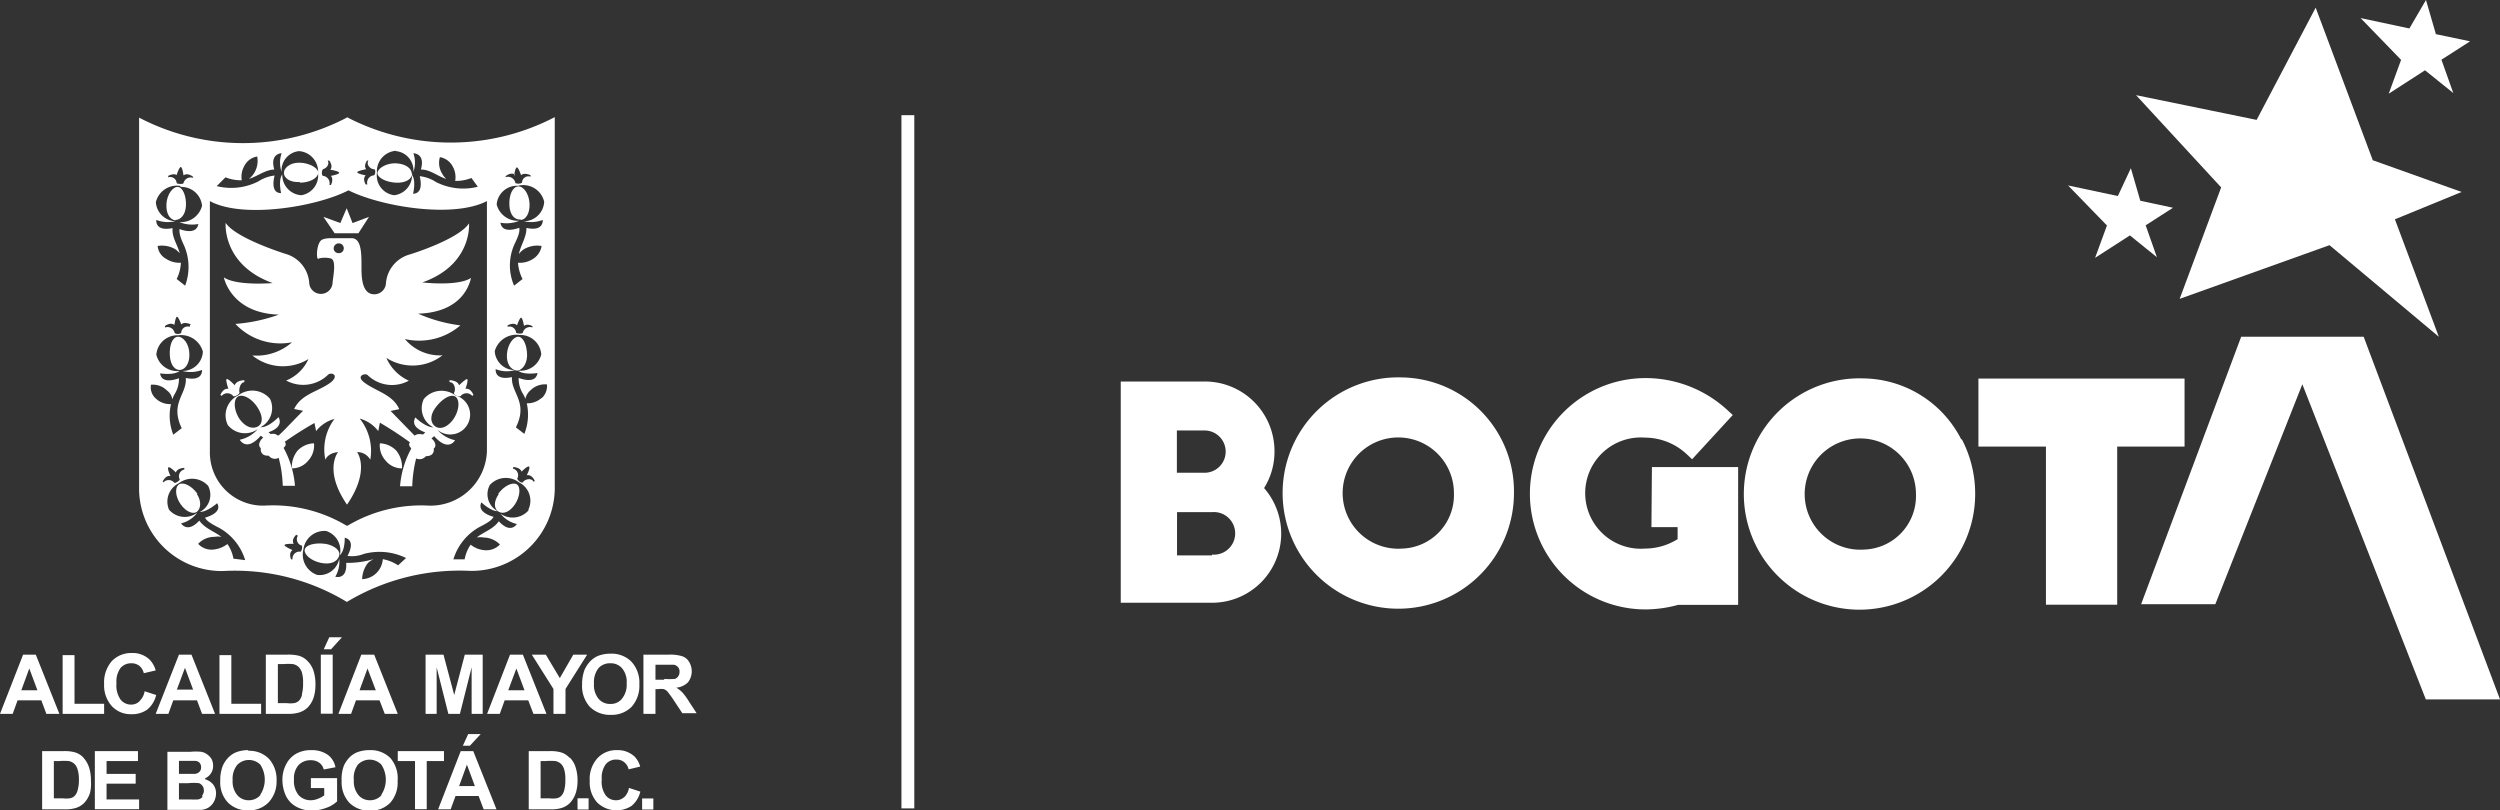 <svg xmlns="http://www.w3.org/2000/svg" viewBox="0 0 153.67 49.81"><rect x="0" y="0" width="153.67" height="49.81" fill="#333333" stroke="none"/><defs><style>.cls-1{fill:#fff;}</style></defs><title>logo bogotáRecurso 1</title><g id="Capa_2" data-name="Capa 2"><g id="Capa_1-2" data-name="Capa 1"><path class="cls-1" d="M3.65,43.88,2.2,40.24H1.42L0,43.88H.78l.3-.83H2.54l.31.83ZM1.31,42.43l.49-1.34.5,1.34Z"/><polygon class="cls-1" points="6.4 43.26 4.58 43.26 4.58 40.27 3.85 40.27 3.85 43.88 6.4 43.88 6.4 43.26"/><path class="cls-1" d="M8.56,43.12a.72.72,0,0,1-.51.19A.81.81,0,0,1,7.41,43a1.5,1.5,0,0,1-.25-1,1.39,1.39,0,0,1,.25-.94.85.85,0,0,1,.66-.29.79.79,0,0,1,.5.16.86.86,0,0,1,.27.45l.73-.17a1.54,1.54,0,0,0-.38-.67,1.49,1.49,0,0,0-1.08-.4,1.65,1.65,0,0,0-1.24.5,2,2,0,0,0-.47,1.41,1.9,1.9,0,0,0,.47,1.35,1.57,1.57,0,0,0,1.19.5,1.6,1.6,0,0,0,1-.29,1.65,1.65,0,0,0,.54-.89l-.71-.23a1.06,1.06,0,0,1-.3.59"/><path class="cls-1" d="M10.65,43.05h1.46l.31.83h.8l-1.45-3.64H11L9.57,43.88h.78Zm.72-2,.5,1.34h-1Z"/><polygon class="cls-1" points="16.05 43.26 14.22 43.26 14.22 40.27 13.49 40.27 13.49 43.88 16.05 43.88 16.05 43.26"/><path class="cls-1" d="M18.38,40.31a2.5,2.5,0,0,0-.7-.07H16.34v3.64h1.38a2.25,2.25,0,0,0,.65-.08,1.36,1.36,0,0,0,.52-.29,1.58,1.58,0,0,0,.39-.64,2.57,2.57,0,0,0,.11-.78,2.7,2.7,0,0,0-.12-.86,1.48,1.48,0,0,0-.35-.58,1.19,1.19,0,0,0-.54-.34m.18,2.42a.82.82,0,0,1-.19.35.6.6,0,0,1-.3.14,1.59,1.59,0,0,1-.44,0h-.55v-2.4h.33a3.77,3.77,0,0,1,.6,0,.73.73,0,0,1,.34.17.93.93,0,0,1,.21.35,2.25,2.25,0,0,1,.07.65,2.45,2.45,0,0,1-.07.67"/><polygon class="cls-1" points="20.24 39.17 19.9 39.91 20.35 39.91 21.02 39.17 20.24 39.17"/><rect class="cls-1" x="19.72" y="40.24" width="0.73" height="3.63"/><path class="cls-1" d="M22.21,40.24,20.8,43.88h.78l.3-.83h1.45l.32.83h.8L23,40.24Zm-.11,2.19.49-1.34.51,1.34Z"/><polygon class="cls-1" points="29.67 40.24 28.57 40.24 27.92 42.72 27.26 40.24 26.16 40.24 26.16 43.88 26.84 43.88 26.84 41.02 27.56 43.88 28.27 43.88 28.99 41.02 28.99 43.88 29.67 43.88 29.67 40.24"/><path class="cls-1" d="M33.59,43.88l-1.45-3.64h-.79l-1.41,3.64h.78l.3-.83h1.45l.32.83Zm-2.35-1.45.5-1.34.5,1.34Z"/><polygon class="cls-1" points="32.69 40.24 34.02 42.35 34.02 43.88 34.76 43.88 34.76 42.35 36.09 40.24 35.24 40.24 34.41 41.68 33.55 40.24 32.69 40.24"/><path class="cls-1" d="M35.78,42.08a1.9,1.9,0,0,0,.47,1.36,1.74,1.74,0,0,0,1.3.5,1.71,1.71,0,0,0,1.28-.5,1.94,1.94,0,0,0,.47-1.38,1.9,1.9,0,0,0-.48-1.38,1.71,1.71,0,0,0-1.28-.5,2.14,2.14,0,0,0-.79.14,1.49,1.49,0,0,0-.47.33,1.92,1.92,0,0,0-.34.5,2.5,2.5,0,0,0-.16.93m1-1a.94.94,0,0,1,.74-.31.91.91,0,0,1,.72.31,1.31,1.31,0,0,1,.28.93,1.36,1.36,0,0,1-.29.94.87.87,0,0,1-.71.32.91.91,0,0,1-.73-.32,1.34,1.34,0,0,1-.28-.93,1.41,1.41,0,0,1,.27-.94"/><path class="cls-1" d="M42.38,43.17a4.29,4.29,0,0,0-.42-.59,1.83,1.83,0,0,0-.39-.31,1.18,1.18,0,0,0,.72-.33,1.11,1.11,0,0,0,.07-1.25.76.76,0,0,0-.42-.35,2.5,2.5,0,0,0-.85-.1H39.55v3.64h.74V42.36h.15a1.18,1.18,0,0,1,.37,0,.62.62,0,0,1,.22.15c.06.08.2.25.39.54l.52.79h.88Zm-1.55-1.39h-.54v-.92h1.1a.41.41,0,0,1,.38.44.46.46,0,0,1-.08.27.4.4,0,0,1-.2.16,3.74,3.74,0,0,1-.66,0"/><rect class="cls-1" x="35.5" y="49.07" width="0.68" height="0.69"/><path class="cls-1" d="M5.13,46.57a1.17,1.17,0,0,0-.54-.33,2.39,2.39,0,0,0-.68-.07H2.59v3.58H4a2.17,2.17,0,0,0,.64-.08,1.27,1.27,0,0,0,.51-.29,1.63,1.63,0,0,0,.38-.63A2.39,2.39,0,0,0,5.59,48a2.57,2.57,0,0,0-.12-.84,1.59,1.59,0,0,0-.34-.58m-.36,2a.76.76,0,0,1-.19.35.53.53,0,0,1-.29.14,1.54,1.54,0,0,1-.44,0H3.31V46.78h.33a3.71,3.71,0,0,1,.59,0,.73.73,0,0,1,.34.17.79.79,0,0,1,.2.35,2,2,0,0,1,.08.63,2.25,2.25,0,0,1-.08.65"/><polygon class="cls-1" points="6.55 48.17 8.34 48.17 8.34 47.57 6.55 47.57 6.55 46.78 8.48 46.78 8.48 46.17 5.83 46.17 5.83 49.74 8.55 49.74 8.55 49.14 6.55 49.14 6.55 48.17"/><path class="cls-1" d="M12.61,47.84a.83.83,0,0,0,.36-.31.82.82,0,0,0,.13-.46.87.87,0,0,0-.1-.42,1,1,0,0,0-.28-.29.81.81,0,0,0-.37-.15,3.34,3.34,0,0,0-.63,0H10.29v3.57h1.22c.45,0,.75,0,.87,0a1,1,0,0,0,.48-.17,1,1,0,0,0,.31-.37,1.12,1.12,0,0,0,.11-.47.89.89,0,0,0-.17-.54,1,1,0,0,0-.5-.33M11,46.77h1a.38.38,0,0,1,.27.12.4.4,0,0,1,.09.27.37.37,0,0,1-.1.28.46.46,0,0,1-.29.13H11ZM12.44,49a.51.51,0,0,1-.26.14,4.51,4.51,0,0,1-.5,0H11v-1h.59a2.94,2.94,0,0,1,.64,0,.47.47,0,0,1,.22.17.46.46,0,0,1,.08.27.45.45,0,0,1-.1.31"/><path class="cls-1" d="M15.26,46.11a2,2,0,0,0-.77.14,1.42,1.42,0,0,0-.46.32,1.76,1.76,0,0,0-.33.49,2.3,2.3,0,0,0-.16.92A1.81,1.81,0,0,0,14,49.32a1.68,1.68,0,0,0,1.26.49,1.65,1.65,0,0,0,1.26-.5A1.86,1.86,0,0,0,17,48a1.9,1.9,0,0,0-.47-1.36,1.68,1.68,0,0,0-1.27-.49M16,48.88a.94.94,0,0,1-.71.31.91.91,0,0,1-.71-.32,1.31,1.31,0,0,1-.28-.91,1.38,1.38,0,0,1,.27-.93A1,1,0,0,1,16,47a1.69,1.69,0,0,1,0,1.85"/><path class="cls-1" d="M19.11,48.44h.82v.45a1.59,1.59,0,0,1-.39.21,1.2,1.2,0,0,1-.45.09,1,1,0,0,1-.74-.32,1.38,1.38,0,0,1-.28-.95,1.24,1.24,0,0,1,.28-.89,1,1,0,0,1,.75-.3.86.86,0,0,1,.52.15.73.73,0,0,1,.28.42l.72-.14a1.23,1.23,0,0,0-.48-.77,1.69,1.69,0,0,0-1-.28,1.86,1.86,0,0,0-.86.18,1.52,1.52,0,0,0-.68.67,2,2,0,0,0-.24,1,2.35,2.35,0,0,0,.21.95,1.51,1.51,0,0,0,.63.67,1.92,1.92,0,0,0,1,.24,2.45,2.45,0,0,0,.87-.17,1.8,1.8,0,0,0,.65-.39V47.83H19.11Z"/><path class="cls-1" d="M22.7,46.11a2.07,2.07,0,0,0-.77.14,1.42,1.42,0,0,0-.46.32,1.76,1.76,0,0,0-.33.49A2.29,2.29,0,0,0,21,48a1.85,1.85,0,0,0,.47,1.34,1.72,1.72,0,0,0,1.27.49,1.65,1.65,0,0,0,1.26-.5A1.86,1.86,0,0,0,24.44,48,1.9,1.9,0,0,0,24,46.6a1.7,1.7,0,0,0-1.27-.49m.72,2.77a.94.94,0,0,1-.71.31.91.91,0,0,1-.71-.32,1.31,1.31,0,0,1-.28-.91A1.38,1.38,0,0,1,22,47a1,1,0,0,1,1.44,0,1.69,1.69,0,0,1,0,1.85"/><polygon class="cls-1" points="27.29 46.17 24.45 46.17 24.45 46.78 25.51 46.78 25.51 49.74 26.23 49.74 26.23 46.78 27.29 46.78 27.29 46.17"/><path class="cls-1" d="M28.32,46.17l-1.39,3.58h.77l.3-.82h1.42l.31.82h.79l-1.43-3.58Zm-.1,2.15L28.7,47l.49,1.32Z"/><polygon class="cls-1" points="28.45 45.84 28.88 45.84 29.55 45.12 28.78 45.12 28.45 45.84"/><path class="cls-1" d="M35,46.57a1.17,1.17,0,0,0-.54-.33,2.35,2.35,0,0,0-.68-.07H32.5v3.58h1.36a2.17,2.17,0,0,0,.64-.08,1.27,1.27,0,0,0,.51-.29,1.63,1.63,0,0,0,.38-.63A2.39,2.39,0,0,0,35.5,48a2.57,2.57,0,0,0-.12-.84,1.46,1.46,0,0,0-.34-.58m-.36,2a.76.76,0,0,1-.19.35.53.53,0,0,1-.29.14,1.51,1.51,0,0,1-.43,0h-.54V46.78h.32a3.71,3.71,0,0,1,.59,0,.73.73,0,0,1,.34.17.79.79,0,0,1,.2.35,2,2,0,0,1,.07.63,2.3,2.3,0,0,1-.07.65"/><path class="cls-1" d="M38.36,49a.71.71,0,0,1-.49.19.79.79,0,0,1-.63-.29,1.44,1.44,0,0,1-.25-1,1.38,1.38,0,0,1,.25-.93.81.81,0,0,1,.65-.28.73.73,0,0,1,.48.16.77.77,0,0,1,.27.44l.71-.17A1.39,1.39,0,0,0,39,46.5a1.5,1.5,0,0,0-1.07-.39,1.57,1.57,0,0,0-1.21.5A1.9,1.9,0,0,0,36.25,48a1.84,1.84,0,0,0,.46,1.33,1.7,1.7,0,0,0,2.12.2,1.64,1.64,0,0,0,.53-.87l-.7-.23a1,1,0,0,1-.3.58"/><rect class="cls-1" x="39.47" y="49.08" width="0.69" height="0.68"/><path class="cls-1" d="M18.42,11.23c.62,0,1.11-.28,1.14-.59S19,10,18.39,10s-.94.35-.94.63.32.6,1,.56"/><path class="cls-1" d="M12.14,30.36c-.35-.5-.87-.75-1.13-.59s-.26.72.09,1.22.79.63,1,.47.33-.59,0-1.1"/><path class="cls-1" d="M25.31,10.67c0-.28-.32-.59-.94-.63s-1.17.32-1.17.6.52.56,1.14.59,1-.25,1-.56"/><path class="cls-1" d="M20,33.43c-.65-.09-1.21.07-1.27.35s.36.69,1,.82,1-.1,1.11-.41-.2-.63-.81-.76"/><path class="cls-1" d="M32.4,21.86c0-.63-.23-1.13-.52-1.16s-.68.44-.72,1.07.26.94.55,1,.66-.28.69-.88"/><path class="cls-1" d="M11.64,21.77c0-.63-.39-1.1-.72-1.07s-.52.53-.48,1.16.35.91.64.88.59-.38.56-1"/><path class="cls-1" d="M32,13.52c.29,0,.58-.37.55-1s-.39-1.1-.72-1.06-.55.53-.52,1.16.36.91.69.87"/><path class="cls-1" d="M30.66,30.36c-.35.51-.29.94,0,1.1s.69,0,1-.47.36-1.07.1-1.22-.78.09-1.14.59"/><path class="cls-1" d="M10.78,13.52c.29,0,.62-.28.65-.87s-.19-1.13-.49-1.16-.68.44-.71,1.06.23.94.55,1"/><path class="cls-1" d="M28.71,23.3c-.1,0-.49.38-.49.38-.1-.31-.59-.31-.59-.31v.12c.33,0,.39.47.29.63s.33.31.4.22a.46.46,0,0,1,.71,0l.07-.07s-.16-.43-.49-.37c0,0,.2-.53.1-.6"/><path class="cls-1" d="M28,24.31a1.42,1.42,0,0,0-1.95.22,1.32,1.32,0,0,0,.59,1.74c-.49,0-1.11-.61-1.11-.61-.27.5.23.78.61.92l-.14.13c-.37-.09-.51.07-.51.07s-.88-.9-1.48-1.52l.53-.11c-.39-.9-1.44-1.1-2.15-1.64-.54-.41.06-.59.2-.46a2.15,2.15,0,0,0,2.54.35A2.74,2.74,0,0,1,23.75,22a3,3,0,0,0,3.45-.16,2.79,2.79,0,0,1-2.31-1A3.89,3.89,0,0,0,28.3,20a9.2,9.2,0,0,1-2.6-.72c3-.09,3.22-2.2,3.26-2.2-.82.54-3,.28-3,.28,3.09-1.09,2.87-3.63,2.87-3.63-.66,1-3.64,1.91-3.64,1.91a2,2,0,0,0-1.47,1.82.72.72,0,0,1-.71.63c-.8,0-.79-1.15-.79-1.7,0-.81,0-1.75-.61-1.75H20.44c-.21,0-.58,0-.73.16-.3.35-.26,1.28-.12,1.09a1.46,1.46,0,0,1,.75,0c.38.11.1,1.28.1,1.54a.72.72,0,0,1-1.43,0,2,2,0,0,0-1.44-1.82s-3.05-.94-3.7-1.91c0,0-.23,2.57,2.89,3.7,0,0-2.21.19-3-.35,0,0,.42,2.2,3.38,2.29a10.1,10.1,0,0,1-2.67.57,3.79,3.79,0,0,0,3.48,1.13,3.3,3.3,0,0,1-2.44.81,3,3,0,0,0,3.45.22,2.56,2.56,0,0,1-1.37,1.32,2.19,2.19,0,0,0,2.57-.35c.18-.19.73,0,.18.46-.75.57-1.81.7-2.26,1.64l.55.11c-.62.62-1.44,1.5-1.52,1.52s-.13-.16-.47-.09l-.14-.11c.39-.13.89-.42.62-.93,0,0-.63.66-1.11.62a1.32,1.32,0,0,0,.59-1.74,1.42,1.42,0,0,0-1.95-.22A1.36,1.36,0,0,0,14,26.12a1.35,1.35,0,0,0,1.84.26,2,2,0,0,1-1.1.65s.4.78,1.29-.25l.15.12c-.24.19-.34.5-.15.64,0,0-.09.5.49.47a.47.47,0,0,0,.61.13,7.48,7.48,0,0,1,.25,1.72l.75,0a5.74,5.74,0,0,0-.7-2.33c.12-.1.19-.24.07-.37A21.36,21.36,0,0,1,19.33,26l.1.5a2.12,2.12,0,0,1,1.13-.75A3.11,3.11,0,0,0,20,28.26s.13-.41.78-.47c0,0-.91,1.1.55,3.23,1.46-2.13.62-3.23.62-3.23a.9.9,0,0,1,.81.47,3.16,3.16,0,0,0-.65-2.53,2.11,2.11,0,0,1,1.14.77l.1-.52a22,22,0,0,1,1.85,1.21c-.12.14,0,.28.08.38a5.77,5.77,0,0,0-.69,2.32l.75,0a7.87,7.87,0,0,1,.24-1.71.5.5,0,0,0,.6-.14c.58,0,.48-.47.48-.47.19-.13.1-.43-.14-.62l.17-.14c.88,1,1.28.25,1.28.25a2,2,0,0,1-1.09-.65A1.22,1.22,0,1,0,28,24.31m-13.3,1.41c-.35-.57-.35-1.19-.06-1.35s.84.12,1.2.69.3,1,0,1.16-.75.06-1.14-.5m6.14-10.16a.3.3,0,0,1-.33-.28.31.31,0,0,1,.33-.32.3.3,0,0,1,.29.32.29.29,0,0,1-.29.28m7.06,10.16c-.38.56-.84.69-1.13.5s-.39-.63,0-1.16.91-.85,1.2-.69.29.78-.07,1.35"/><path class="cls-1" d="M14.33,24.34c.07.09.43-.13.39-.22s0-.6.3-.63v-.12s-.49,0-.59.31c0,0-.39-.41-.49-.38s.1.6.1.6c-.32-.06-.49.37-.49.37l.07.07a.46.46,0,0,1,.71,0"/><path class="cls-1" d="M24.35,27.69a1.48,1.48,0,0,0-1-.44,1.37,1.37,0,0,0,.36,1.07,1.28,1.28,0,0,0,1,.47,1.59,1.59,0,0,0-.36-1.1"/><path class="cls-1" d="M17.94,28.79a1.28,1.28,0,0,0,1-.47,1.37,1.37,0,0,0,.36-1.07,1.46,1.46,0,0,0-1,.44,1.59,1.59,0,0,0-.36,1.1"/><polygon class="cls-1" points="22.03 14.34 22.68 13.33 21.67 13.71 21.31 12.8 20.92 13.71 19.88 13.33 20.57 14.34 22.03 14.34"/><path class="cls-1" d="M21.32,7.23a13.79,13.79,0,0,1-12.77,0V30.1a5.08,5.08,0,0,0,5.17,5A13.26,13.26,0,0,1,21.32,37a13.45,13.45,0,0,1,7.58-1.91,5.11,5.11,0,0,0,5.2-5V7.2a13.84,13.84,0,0,1-12.78,0M31.6,10.8s.07-.51.17-.51.26.48.26.48c.19-.19.58,0,.58,0l0,.09a.39.39,0,0,0-.52.35c0,.09-.42.12-.42,0a.46.46,0,0,0-.59-.32l0-.06s.32-.28.58-.09m.26.66a1.32,1.32,0,0,1,1.53,1A1.26,1.26,0,0,1,32.2,13.6a2,2,0,0,0,1.16-.08s.09.73-1,.49c0,.59-.33,1-.47,1.61a1.24,1.24,0,0,1,.33-.31,1.6,1.6,0,0,1,1.07-.19,1.14,1.14,0,0,1-.52.79,1.48,1.48,0,0,1-.93.24,2.61,2.61,0,0,0,.28,1l-.52.41A3.15,3.15,0,0,1,31.63,15c.27-.56.32-.77.29-1-.36.13-1.06.3-1.16-.31a2.06,2.06,0,0,0,1.16-.12,1.34,1.34,0,0,1-1.39-1,1.25,1.25,0,0,1,1.33-1.15m.87,8.62,0,.09a.45.45,0,0,0-.59.31c0,.1-.42.07-.42,0a.4.4,0,0,0-.52-.35l0-.09s.39-.22.58,0c0,0,.17-.5.26-.47s.17.5.17.5c.26-.19.59.07.59.07M24.34,9.29a1.19,1.19,0,0,1,1.07,1.28,1.75,1.75,0,0,0,0-1.15s.75,0,.46,1c.58,0,1,.4,1.56.58a1.28,1.28,0,0,1-.26-.34,1.25,1.25,0,0,1-.13-1,1.09,1.09,0,0,1,.78.56,1.34,1.34,0,0,1,.16.9,2.57,2.57,0,0,0,1-.18l.39.54a3.7,3.7,0,0,1-2.57-.29,2.27,2.27,0,0,0-1-.36c.08.34.19,1.06-.41,1.08,0,0,.2-.79-.06-1.15A1.25,1.25,0,0,1,24.24,12a1.22,1.22,0,0,1-1.07-1.38,1.26,1.26,0,0,1,1.17-1.35m-1.79.6.1,0c-.17.28.16.53.32.53s.1.38,0,.38a.45.45,0,0,0-.39.56h-.1s-.22-.34,0-.56c0,0-.52-.1-.52-.19s.55-.19.55-.19c-.19-.22.07-.56.07-.56m-2.76.56c.16,0,.48-.25.32-.53l.1,0s.26.34.06.56c0,0,.55.09.55.19s-.51.19-.51.19c.19.22,0,.56,0,.56h-.09a.46.46,0,0,0-.39-.56c-.1,0-.1-.38,0-.38m-6,.47a2.52,2.52,0,0,0,1,.18,1.35,1.35,0,0,1,.17-.9,1.07,1.07,0,0,1,.78-.56A1.42,1.42,0,0,1,15.3,11c.56-.18,1-.56,1.56-.58-.29-1,.45-1,.45-1a1.76,1.76,0,0,0,0,1.15,1.19,1.19,0,0,1,1.07-1.28,1.26,1.26,0,0,1,1.17,1.35A1.23,1.23,0,0,1,18.52,12a1.25,1.25,0,0,1-1.17-1.28c-.26.36-.07,1.15-.07,1.15-.6,0-.49-.74-.4-1.08a2.3,2.3,0,0,0-1,.36,3.67,3.67,0,0,1-2.56.29Zm-3-.15s.16-.51.26-.48.16.51.16.51c.27-.19.59.09.59.09l0,.06a.46.46,0,0,0-.59.32c0,.09-.42.06-.42,0a.4.4,0,0,0-.52-.35l0-.09s.39-.22.58,0m.16.68a1.28,1.28,0,0,1,1.34,1.16,1.34,1.34,0,0,1-1.4,1,2.09,2.09,0,0,0,1.17.12c-.1.61-.81.44-1.16.31,0,.21,0,.42.28,1a3.29,3.29,0,0,1,.07,2.48l-.52-.41a2.52,2.52,0,0,0,.26-1,1.49,1.49,0,0,1-.91-.24,1,1,0,0,1-.52-.79,1.62,1.62,0,0,1,1.07.19,1.48,1.48,0,0,1,.29.26c-.15-.56-.5-1-.44-1.55-1.11.23-1-.5-1-.5a2,2,0,0,0,1.16.08,1.26,1.26,0,0,1-1.19-1.17,1.33,1.33,0,0,1,1.52-1M11.67,20l0,.09a.4.4,0,0,0-.53.35c0,.1-.38.13-.41,0a.45.45,0,0,0-.59-.31l0-.09s.32-.26.58-.07c0,0,.07-.5.16-.5s.26.47.26.47c.2-.19.59,0,.59,0M9.26,23.65a1.23,1.23,0,0,1,1,.35.81.81,0,0,1,.33.55,2.08,2.08,0,0,1,.13-.3,1.78,1.78,0,0,0,.28-1c-.36.13-1.07.31-1.16-.3,0,0,.85.14,1.2-.15a1.31,1.31,0,0,1-1.43-1,1.29,1.29,0,0,1,1.33-1.19,1.39,1.39,0,0,1,1.53,1A1.24,1.24,0,0,1,11.2,22.8a2,2,0,0,0,1.22-.06s.08.72-1,.49c.09,1-1,1.53-.25,3.09l-.52.4a3.2,3.2,0,0,1-.14-1.88,1.28,1.28,0,0,1-.93-.34.92.92,0,0,1-.3-.85m.77,6L10,29.61s.16-.41.48-.35c0,0-.22-.46-.13-.53s.46.31.46.31c.1-.28.52-.28.52-.28l0,.1a.42.42,0,0,0-.29.59c.06.07-.29.29-.33.22a.44.44,0,0,0-.68,0m4.32,4.67a2.28,2.28,0,0,0-.37-.9,1.7,1.7,0,0,1-.86.34,1.12,1.12,0,0,1-.94-.35,1.35,1.35,0,0,1,1-.43,1.2,1.2,0,0,1,.43,0c-.47-.36-1-.5-1.36-1-.74.81-1.12.17-1.12.17a1.75,1.75,0,0,0,1-.66,1.27,1.27,0,0,1-1.74-.18A1.26,1.26,0,0,1,11,29.7a1.33,1.33,0,0,1,1.79.16,1.18,1.18,0,0,1-.51,1.61c.46,0,1.07-.54,1.07-.54.29.52-.4.79-.75.89.11.19.29.33.84.61a3.38,3.38,0,0,1,1.63,2Zm4.12-.43a.43.43,0,0,0-.49.47h-.09s-.17-.38.09-.57c0,0-.52-.22-.49-.31s.56-.07.56-.07c-.16-.28.16-.56.16-.56l.1.06a.4.4,0,0,0,.22.6c.1,0,0,.41-.06.38m6,.84a2.54,2.54,0,0,0-.94-.38,1.32,1.32,0,0,1-1.27,1.23,1.68,1.68,0,0,1,.36-1,1.56,1.56,0,0,1,.34-.23,5.77,5.77,0,0,1-1.68.23c.07,1.07-.67.85-.67.85a1.8,1.8,0,0,0,.24-1.11,1.22,1.22,0,0,1-1.35,1,1.32,1.32,0,0,1-.85-1.57,1.3,1.3,0,0,1,1.4-1.13,1.26,1.26,0,0,1,.84,1.48c.33-.29.3-1.07.3-1.07.61.16.34.8.17,1.12a2,2,0,0,0,1-.12,3.71,3.71,0,0,1,2.6.25ZM21.3,32.31a8.82,8.82,0,0,0-5.07-1.23,3.27,3.27,0,0,1-3.33-3.32V12.36c2,1.1,6.55.36,8.52-.66,2,1,6.43,1.74,8.51.66l0,15.4a3.47,3.47,0,0,1-3.56,3.32,8.84,8.84,0,0,0-5,1.23m11.12-.94a1.3,1.3,0,0,1-1.72.21,1.79,1.79,0,0,0,1,.63s-.37.64-1.11-.17c-.34.49-.89.63-1.36,1a1.2,1.2,0,0,1,.43,0,1.43,1.43,0,0,1,1,.43,1.16,1.16,0,0,1-.94.35,1.57,1.57,0,0,1-.86-.34,2.35,2.35,0,0,0-.37.9l-.69,0a3.38,3.38,0,0,1,1.63-2c.55-.28.73-.42.84-.61-.36-.1-1-.37-.75-.89,0,0,.59.56,1,.54a1.18,1.18,0,0,1-.48-1.61,1.33,1.33,0,0,1,1.79-.16,1.26,1.26,0,0,1,.58,1.67m.33-1.7c-.16-.28-.55-.15-.65,0s-.4-.15-.36-.22a.41.41,0,0,0-.26-.59l0-.1s.42,0,.52.28c0,0,.36-.37.46-.31s-.14.53-.14.53c.33-.06.49.35.49.35Zm.49-5.17a1.3,1.3,0,0,1-.92.34,3.19,3.19,0,0,1-.15,1.88l-.52-.4c.78-1.56-.31-2.11-.24-3.09-1.11.24-1-.49-1-.49a1.83,1.83,0,0,0,1.19.06,1.24,1.24,0,0,1-1.25-1.16,1.38,1.38,0,0,1,1.53-1,1.29,1.29,0,0,1,1.33,1.19,1.31,1.31,0,0,1-1.43,1c.35.29,1.2.15,1.2.15-.1.61-.81.43-1.16.3a1.78,1.78,0,0,0,.28,1,1.51,1.51,0,0,1,.13.29,1,1,0,0,1,.33-.54,1.26,1.26,0,0,1,1-.35,1,1,0,0,1-.33.85"/><path class="cls-1" d="M78.34,27.71a4.28,4.28,0,0,0-4.29-4.26H68.89v13.6H74.5A4.25,4.25,0,0,0,77.7,30a4.2,4.2,0,0,0,.64-2.24m-6-1.3h1.7a1.3,1.3,0,1,1,0,2.6h-1.7Zm2.15,7.68H72.35V31.48H74.5a1.31,1.31,0,1,1,0,2.61"/><path class="cls-1" d="M86.2,23.2a7.11,7.11,0,1,0,6.86,7.11A7,7,0,0,0,86.2,23.2m0,10.52a3.42,3.42,0,1,1,3.17-3.41,3.29,3.29,0,0,1-3.17,3.41"/><path class="cls-1" d="M101.51,32.4h1.61v.74a3.8,3.8,0,0,1-2,.58,3.42,3.42,0,1,1,0-6.82,3.78,3.78,0,0,1,2.54,1l.35.33,2.5-2.72-.36-.33a7.43,7.43,0,0,0-5-1.94,7.11,7.11,0,1,0,0,14.22,7.71,7.71,0,0,0,2-.28v0h3.69V28.71h-5.3Z"/><polygon class="cls-1" points="125.76 27.45 125.76 37.17 130.14 37.17 130.14 27.45 134.28 27.45 134.28 23.27 121.61 23.27 121.61 27.45 125.76 27.45"/><polygon class="cls-1" points="153.67 42.99 145.29 20.7 137.76 20.7 131.61 37.14 136.17 37.14 141.52 23.62 149.11 42.99 153.67 42.99"/><path class="cls-1" d="M120.55,27v0a6.84,6.84,0,0,0-6-3.74,7.11,7.11,0,1,0,6.86,7.11,7.24,7.24,0,0,0-.81-3.35m-6,6.76a3.42,3.42,0,1,1,3.17-3.41,3.29,3.29,0,0,1-3.17,3.41"/><polygon class="cls-1" points="147.21 13.48 151.31 11.8 145.85 9.85 142.34 0.47 138.71 7.37 131.3 5.85 136.53 11.52 133.98 18.37 143.19 15.07 149.91 20.7 147.21 13.48"/><polygon class="cls-1" points="131.89 13.85 133.57 12.77 131.56 12.34 130.98 10.34 130.18 12.05 127.12 11.4 129.51 13.86 128.78 15.85 130.92 14.47 132.58 15.81 131.89 13.85"/><polygon class="cls-1" points="150.07 3.67 151.83 2.54 149.73 2.1 149.12 0 148.1 1.75 145.1 1.11 147.59 3.68 146.83 5.76 149.06 4.32 150.8 5.72 150.07 3.67"/><rect class="cls-1" x="55.41" y="7.08" width="0.79" height="42.61"/></g></g></svg>